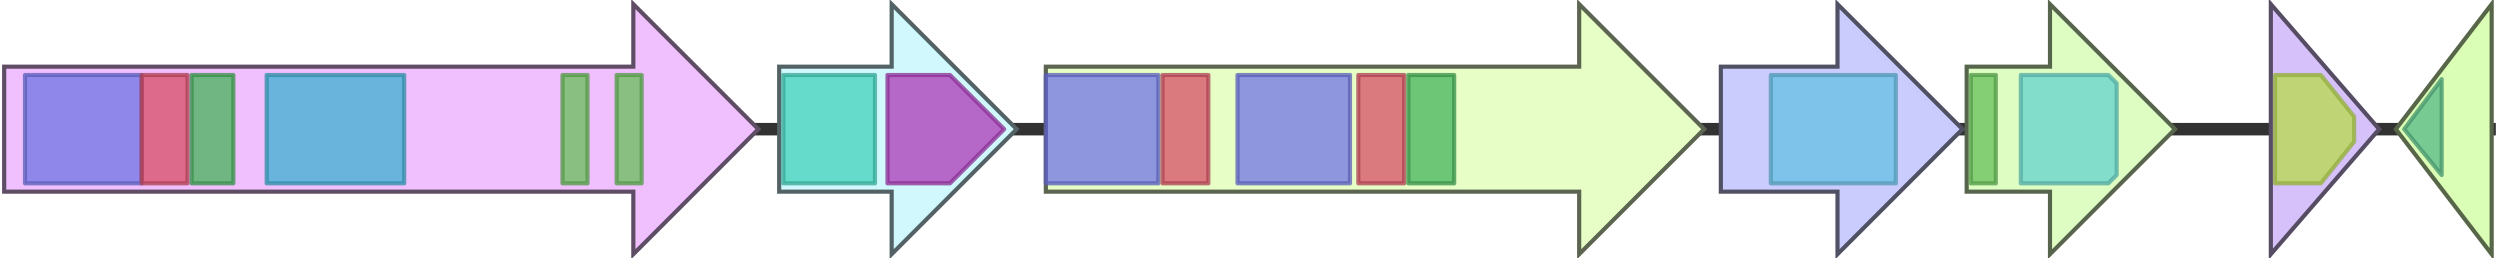 <svg version="1.1" baseProfile="full" xmlns="http://www.w3.org/2000/svg" width="600" height="62">
	<line x1="1" y1="31" x2="599" y2="31" style="stroke:rgb(50,50,50); stroke-width:3 "/>
	<g>
		<title>hglE</title>
		<polygon class="hglE" points="1,16 152,16 152,1 182,31 152,61 152,46 1,46" fill="rgb(239,192,253)" fill-opacity="1.0" stroke="rgb(95,76,101)" stroke-width="1" />
		<g>
			<title>PF00109</title>
			<rect class="PF00109" x="6" y="18" stroke-linejoin="round" width="28" height="26" fill="rgb(112,116,228)" stroke="rgb(89,92,182)" stroke-width="1" opacity="0.75" />
		</g>
		<g>
			<title>PF02801</title>
			<rect class="PF02801" x="34" y="18" stroke-linejoin="round" width="11" height="26" fill="rgb(215,78,102)" stroke="rgb(172,62,81)" stroke-width="1" opacity="0.75" />
		</g>
		<g>
			<title>PF16197</title>
			<rect class="PF16197" x="46" y="18" stroke-linejoin="round" width="10" height="26" fill="rgb(68,179,89)" stroke="rgb(54,143,71)" stroke-width="1" opacity="0.75" />
		</g>
		<g>
			<title>PF00698</title>
			<rect class="PF00698" x="64" y="18" stroke-linejoin="round" width="33" height="26" fill="rgb(59,176,209)" stroke="rgb(47,140,167)" stroke-width="1" opacity="0.75" />
		</g>
		<g>
			<title>PF00550</title>
			<rect class="PF00550" x="135" y="18" stroke-linejoin="round" width="6" height="26" fill="rgb(103,191,88)" stroke="rgb(82,152,70)" stroke-width="1" opacity="0.75" />
		</g>
		<g>
			<title>PF00550</title>
			<rect class="PF00550" x="148" y="18" stroke-linejoin="round" width="6" height="26" fill="rgb(103,191,88)" stroke="rgb(82,152,70)" stroke-width="1" opacity="0.75" />
		</g>
	</g>
	<g>
		<title>hglG</title>
		<polygon class="hglG" points="187,16 214,16 214,1 244,31 214,61 214,46 187,46" fill="rgb(209,249,253)" fill-opacity="1.0" stroke="rgb(83,99,101)" stroke-width="1" />
		<g>
			<title>PF08659</title>
			<rect class="PF08659" x="188" y="18" stroke-linejoin="round" width="22" height="26" fill="rgb(66,209,188)" stroke="rgb(52,167,150)" stroke-width="1" opacity="0.75" />
		</g>
		<g>
			<title>PF14765</title>
			<polygon class="PF14765" points="213,18 228,18 241,31 228,44 213,44" stroke-linejoin="round" width="29" height="26" fill="rgb(173,56,182)" stroke="rgb(138,44,145)" stroke-width="1" opacity="0.75" />
		</g>
	</g>
	<g>
		<title>hglC</title>
		<polygon class="hglC" points="251,16 379,16 379,1 409,31 379,61 379,46 251,46" fill="rgb(231,254,199)" fill-opacity="1.0" stroke="rgb(92,101,79)" stroke-width="1" />
		<g>
			<title>PF00109</title>
			<rect class="PF00109" x="251" y="18" stroke-linejoin="round" width="27" height="26" fill="rgb(112,116,228)" stroke="rgb(89,92,182)" stroke-width="1" opacity="0.75" />
		</g>
		<g>
			<title>PF02801</title>
			<rect class="PF02801" x="279" y="18" stroke-linejoin="round" width="11" height="26" fill="rgb(215,78,102)" stroke="rgb(172,62,81)" stroke-width="1" opacity="0.75" />
		</g>
		<g>
			<title>PF00109</title>
			<rect class="PF00109" x="297" y="18" stroke-linejoin="round" width="27" height="26" fill="rgb(112,116,228)" stroke="rgb(89,92,182)" stroke-width="1" opacity="0.75" />
		</g>
		<g>
			<title>PF02801</title>
			<rect class="PF02801" x="326" y="18" stroke-linejoin="round" width="11" height="26" fill="rgb(215,78,102)" stroke="rgb(172,62,81)" stroke-width="1" opacity="0.75" />
		</g>
		<g>
			<title>PF16197</title>
			<rect class="PF16197" x="338" y="18" stroke-linejoin="round" width="11" height="26" fill="rgb(68,179,89)" stroke="rgb(54,143,71)" stroke-width="1" opacity="0.75" />
		</g>
	</g>
	<g>
		<title>pfaD</title>
		<polygon class="pfaD" points="413,16 441,16 441,1 471,31 441,61 441,46 413,46" fill="rgb(202,204,254)" fill-opacity="1.0" stroke="rgb(80,81,101)" stroke-width="1" />
		<g>
			<title>PF03060</title>
			<rect class="PF03060" x="425" y="18" stroke-linejoin="round" width="30" height="26" fill="rgb(100,193,226)" stroke="rgb(80,154,180)" stroke-width="1" opacity="0.75" />
		</g>
	</g>
	<g>
		<title>hglB</title>
		<polygon class="hglB" points="472,16 492,16 492,1 522,31 492,61 492,46 472,46" fill="rgb(221,253,194)" fill-opacity="1.0" stroke="rgb(88,101,77)" stroke-width="1" />
		<g>
			<title>PF00550</title>
			<rect class="PF00550" x="473" y="18" stroke-linejoin="round" width="6" height="26" fill="rgb(103,191,88)" stroke="rgb(82,152,70)" stroke-width="1" opacity="0.75" />
		</g>
		<g>
			<title>PF07993</title>
			<polygon class="PF07993" points="485,18 506,18 508,20 508,42 506,44 485,44" stroke-linejoin="round" width="23" height="26" fill="rgb(100,212,204)" stroke="rgb(80,169,163)" stroke-width="1" opacity="0.75" />
		</g>
	</g>
	<g>
		<title>sdr</title>
		<polygon class="sdr" points="545,16 545,16 545,1 571,31 545,61 545,46 545,46" fill="rgb(215,193,250)" fill-opacity="1.0" stroke="rgb(86,77,100)" stroke-width="1" />
		<g>
			<title>PF00106</title>
			<polygon class="PF00106" points="546,18 557,18 565,28 565,34 557,44 546,44" stroke-linejoin="round" width="19" height="26" fill="rgb(182,219,73)" stroke="rgb(145,175,58)" stroke-width="1" opacity="0.75" />
		</g>
	</g>
	<g>
		<title>hetI</title>
		<polygon class="hetI" points="598,16 598,16 598,1 575,31 598,61 598,46 598,46" fill="rgb(218,254,181)" fill-opacity="1.0" stroke="rgb(87,101,72)" stroke-width="1" />
		<g>
			<title>PF01648</title>
			<polygon class="PF01648" points="577,31 586,19 586,42" stroke-linejoin="round" width="10" height="26" fill="rgb(85,184,135)" stroke="rgb(68,147,108)" stroke-width="1" opacity="0.75" />
		</g>
	</g>
</svg>
